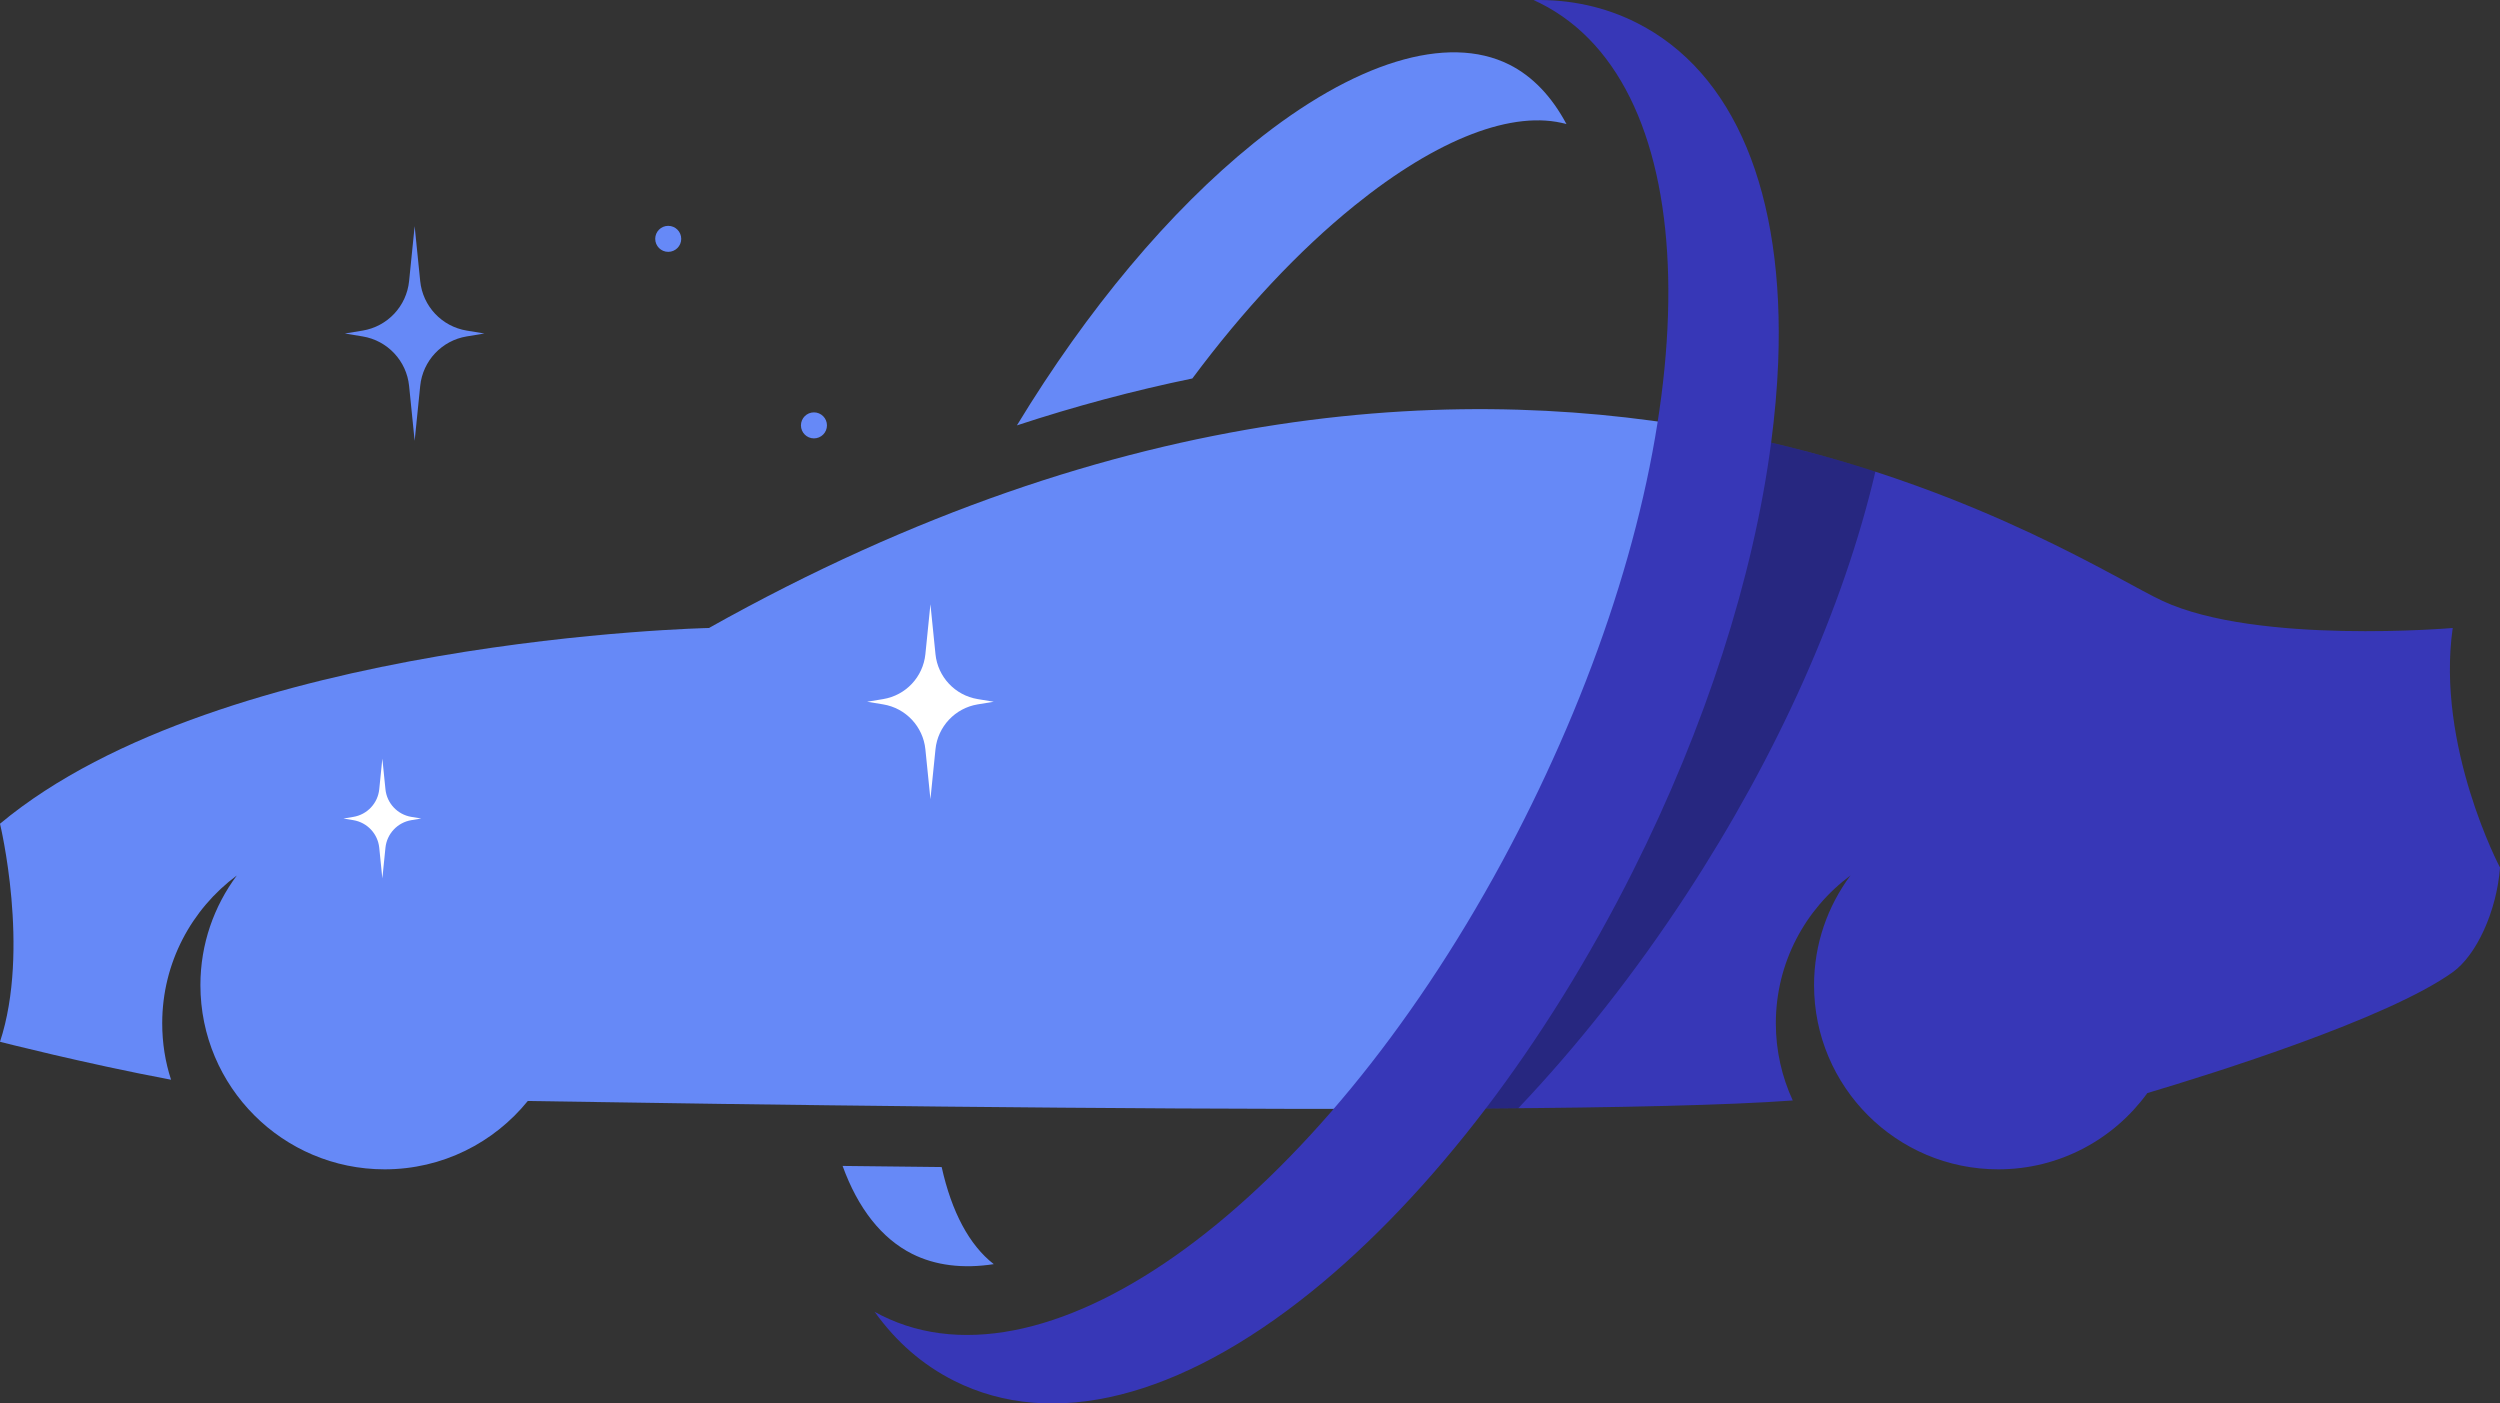 
<svg version="1.1" id="Layer_1" xmlns="http://www.w3.org/2000/svg" xmlns:xlink="http://www.w3.org/1999/xlink" x="0px" y="0px" viewBox="0 0 315 176.838" style="enable-background:new 0 0 315 176.838;" xml:space="preserve">
      <rect x="0" y="0" width="315" height="176.838" fill="#333333" stroke="none"/>
      <style type="text/css">.st0{fill:#6689F7;}	.st1{fill:#3737B7;}	.st2{opacity:0.3;enable-background:new    ;}	.st3{fill:#FFFFFF;}</style>
    <g id="color_index_1" fill="#6689f7">
              <path d="M217.387,54.537c-2.057,12.226-8.411,31.972-19.399,54.084c-6.008,12.09-13.651,22.347-21.195,31.092&#x9;&#x9;c-36.151,0.097-81.444-0.519-110.293-0.987c-4.256,5.249-10.75,8.61-18.034,8.61c-12.821,0-23.214-10.393-23.214-23.214&#x9;&#x9;c0-5.181,1.718-9.949,4.587-13.811c-5.694,4.23-9.4,10.987-9.4,18.625c0,2.49,0.384,4.881,1.115,7.11&#x9;&#x9;C10.678,134.002,0,131.265,0,131.265c3.828-11.644,0-27.475,0-27.475c28.058-23.387,89.326-24.663,89.326-24.663&#x9;&#x9;C141.65,49.78,185.527,48.306,217.387,54.537z M118.651,147.048c-4.212-0.044-8.392-0.087-12.484-0.141&#x9;&#x9;c1.926,5.322,4.898,9.132,8.761,11.08c2.928,1.469,6.411,1.894,10.286,1.295C122.134,156.887,119.903,152.697,118.651,147.048z&#x9;&#x9; M190.181,8.146c-7.826-3.929-19.559-0.327-32.206,9.883c-10.633,8.588-20.952,20.93-29.844,35.569&#x9;&#x9;c7.379-2.427,14.759-4.397,22.105-5.91c6.454-8.675,13.377-16.087,20.429-21.779c10.492-8.479,20.059-12.125,26.709-10.275&#x9;&#x9;C195.525,12.173,193.119,9.626,190.181,8.146z M51.546,35.419c-0.32,3.164-2.722,5.72-5.859,6.236l-2.229,0.367l2.229,0.367&#x9;&#x9;c3.137,0.517,5.539,3.073,5.859,6.236l0.7,6.92l0.7-6.92c0.32-3.164,2.722-5.72,5.859-6.236l2.229-0.367l-2.229-0.367&#x9;&#x9;c-3.137-0.517-5.539-3.073-5.859-6.236l-0.7-6.92L51.546,35.419z M102.558,51.959c-0.905,0-1.639,0.734-1.639,1.639&#x9;&#x9;s0.734,1.639,1.639,1.639s1.639-0.734,1.639-1.639S103.463,51.959,102.558,51.959z M84.196,28.456&#x9;&#x9;c-0.905,0-1.639,0.734-1.639,1.639s0.734,1.639,1.639,1.639s1.639-0.734,1.639-1.639S85.101,28.456,84.196,28.456z"/>
          </g>
    <g id="color_index_0" fill="#3737b7">
              <path d="M309.042,79.126c0,0-24.651,2.131-36.555-3.407c-5.381-2.483-22.637-13.703-49.323-19.948&#x9;&#x9;c0.45-3.436,0.755-6.802,0.884-10.063c0.846-21.425-5.497-36.643-17.867-42.856c-3.975-1.997-8.326-2.938-12.954-2.846&#x9;&#x9;c0.284,0.126,0.571,0.263,0.849,0.402c20.758,10.426,21.408,50.428,2.409,93.433c-2.213,5.008-4.636,9.963-7.244,14.777&#x9;&#x9;c-23.255,42.92-56.897,67.814-78.204,57.112c-0.277-0.139-0.558-0.288-0.829-0.441c2.689,3.767,6.042,6.696,10.017,8.692&#x9;&#x9;c12.37,6.213,28.365,2.215,45.043-11.249c7.602-6.14,15.029-13.979,21.944-23.064c16.699-0.106,30.59-0.415,38.674-1.009&#x9;&#x9;c-1.363-2.961-2.131-6.256-2.131-9.724c0-7.641,3.708-14.399,9.405-18.629c-2.87,3.863-4.589,8.632-4.589,13.815&#x9;&#x9;c0,12.821,10.393,23.214,23.214,23.214c7.732,0,14.561-3.795,18.78-9.608c8.233-2.453,30.284-9.349,38.478-15.234&#x9;&#x9;c2.985-2.131,5.537-7.656,5.958-13.18C315,109.314,306.923,94.016,309.042,79.126z"/>
          </g>
    <g>
              <path class="st2" d="M223.163,55.773c-2.216,16.928-8.245,35.733-17.426,54.012c-5.467,10.885-11.751,20.983-18.527,29.886&#x9;&#x9;c1.379-0.01,2.751-0.02,4.092-0.032c7.5-7.91,14.659-16.974,21.135-26.87c11.577-17.69,19.874-36.322,23.86-53.342&#x9;&#x9;C232.22,58.104,227.831,56.865,223.163,55.773z"/>
          </g>
    <g>
              <path class="st3" d="M117.234,76.139l0.636,6.284c0.291,2.873,2.471,5.194,5.32,5.663l2.024,0.333l-2.024,0.333&#x9;&#x9;c-2.849,0.469-5.03,2.79-5.32,5.663l-0.636,6.284l-0.636-6.284c-0.291-2.873-2.471-5.194-5.32-5.663l-2.024-0.333l2.024-0.333&#x9;&#x9;c2.849-0.469,5.03-2.79,5.32-5.663L117.234,76.139z M47.785,99.45c-0.179,1.765-1.518,3.191-3.269,3.479l-1.243,0.205l1.243,0.205&#x9;&#x9;c1.75,0.288,3.09,1.714,3.269,3.479l0.391,3.86l0.391-3.86c0.179-1.765,1.518-3.191,3.269-3.479l1.243-0.205l-1.243-0.205&#x9;&#x9;c-1.75-0.288-3.09-1.714-3.269-3.479l-0.391-3.86L47.785,99.45z"/>
          </g>
  </svg>